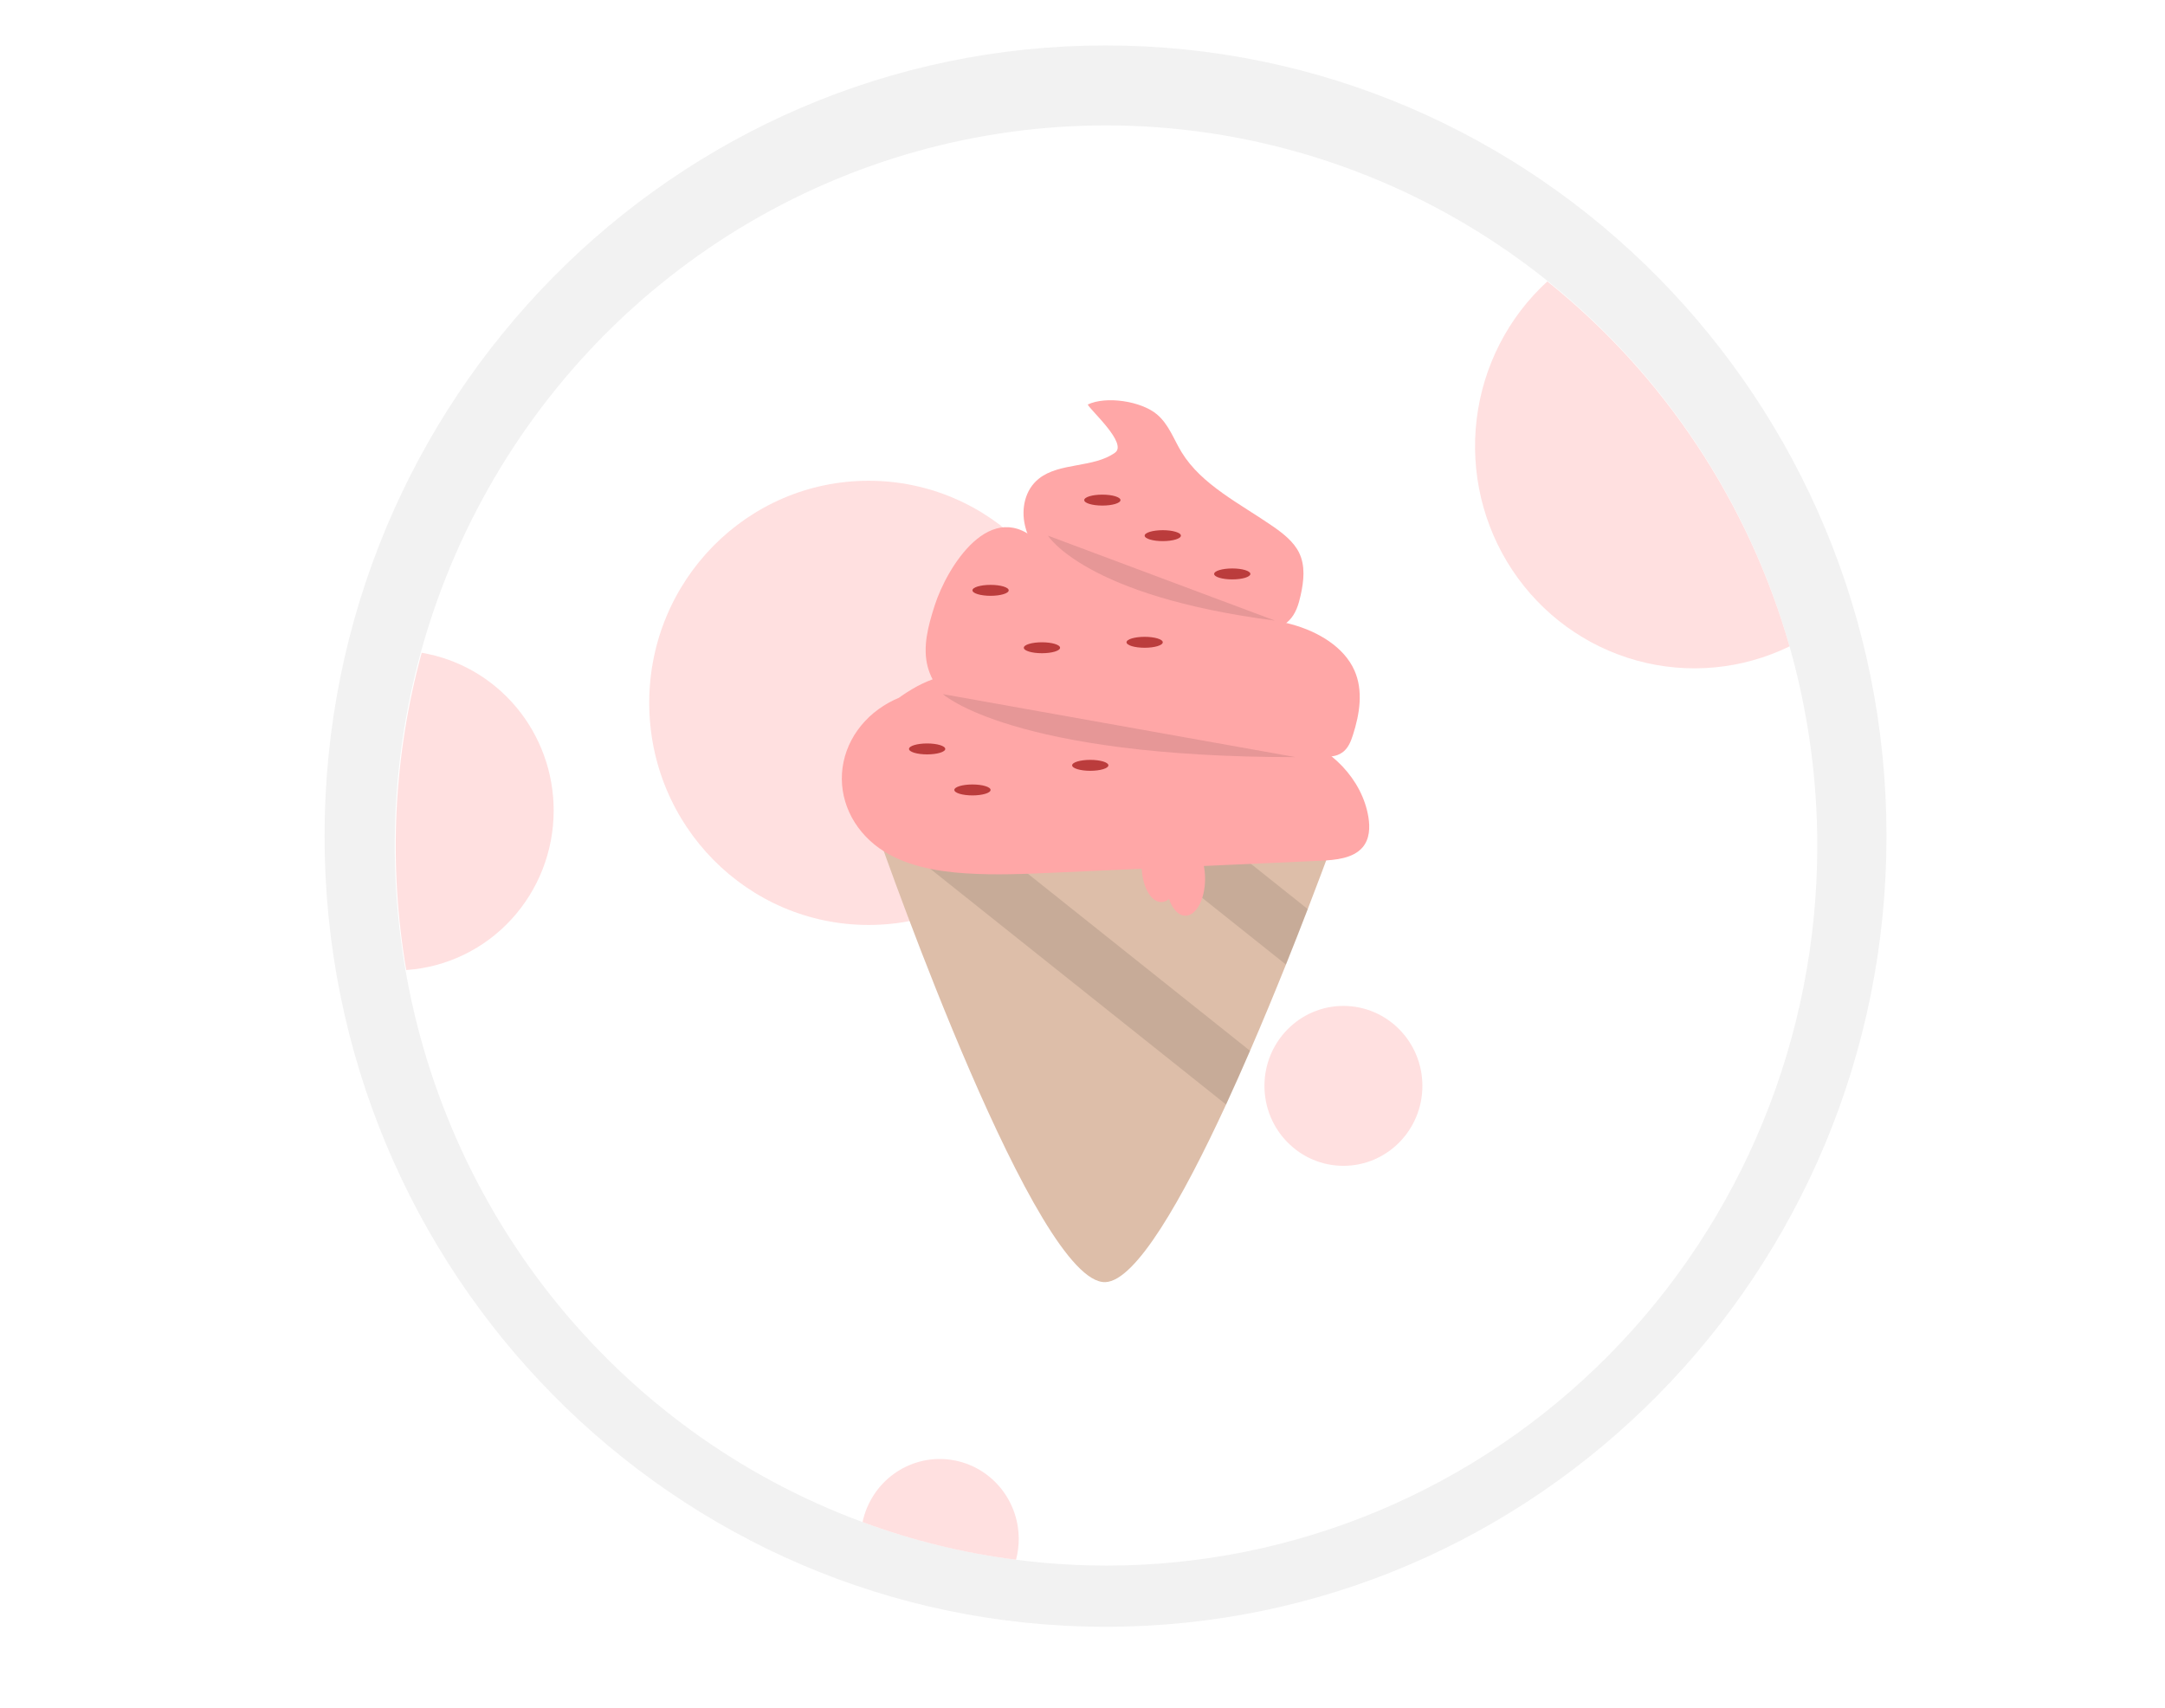 <svg width="218" height="172" viewBox="0 0 218 172" fill="none" xmlns="http://www.w3.org/2000/svg">
<g filter="url(#filter0_d_66_3)">
<path d="M120.734 111.15C64.01 135.771 15.614 144.266 10.555 130.491C7.522 122.233 20.561 108.03 46.327 91.527C46.418 91.467 46.519 91.427 46.625 91.408C46.73 91.39 46.837 91.393 46.94 91.419C47.043 91.444 47.139 91.491 47.224 91.556C47.309 91.622 47.381 91.704 47.435 91.8C47.489 91.895 47.525 92.002 47.54 92.113C47.555 92.224 47.549 92.338 47.522 92.447C47.496 92.557 47.45 92.661 47.386 92.752C47.322 92.844 47.242 92.922 47.151 92.981L47.148 92.983L47.139 92.989C22.867 108.536 9.428 122.654 12.065 129.836C16.64 142.293 66.137 133.01 120.152 109.566C174.166 86.121 215.934 55.791 211.36 43.335C208.711 36.123 189.914 35.976 162.302 42.952C162.199 42.978 162.091 42.983 161.987 42.966C161.882 42.949 161.782 42.91 161.693 42.852C161.603 42.794 161.526 42.717 161.465 42.626C161.404 42.535 161.361 42.432 161.339 42.323C161.316 42.214 161.314 42.1 161.332 41.989C161.351 41.877 161.39 41.77 161.447 41.674C161.505 41.578 161.579 41.494 161.666 41.427C161.753 41.361 161.852 41.313 161.955 41.286L161.958 41.285L161.963 41.284C191.27 33.88 209.825 34.389 212.869 42.679C217.928 56.454 177.457 86.53 120.734 111.15Z" fill="white"/>
<path d="M85.566 104.833C37.588 67.722 7.144 29.731 16.259 18.343C21.723 11.516 39.916 15.725 66.171 29.891C66.265 29.941 66.347 30.009 66.414 30.092C66.48 30.174 66.529 30.27 66.557 30.372C66.585 30.475 66.593 30.583 66.579 30.691C66.565 30.798 66.53 30.902 66.476 30.998C66.422 31.093 66.35 31.178 66.264 31.247C66.178 31.317 66.08 31.369 65.975 31.401C65.87 31.434 65.761 31.446 65.653 31.436C65.546 31.427 65.442 31.397 65.348 31.347L65.345 31.345L65.336 31.34C40.603 17.996 22.287 13.394 17.536 19.331C9.293 29.629 40.928 68.184 86.615 103.522C132.302 138.861 177.862 160.016 186.105 149.718C190.876 143.756 181.942 127.257 162.788 106.659C162.716 106.582 162.659 106.491 162.623 106.391C162.587 106.291 162.571 106.184 162.577 106.076C162.583 105.968 162.61 105.861 162.657 105.762C162.704 105.663 162.769 105.573 162.85 105.498C162.931 105.422 163.025 105.363 163.128 105.323C163.23 105.283 163.339 105.263 163.447 105.265C163.556 105.266 163.662 105.289 163.76 105.331C163.858 105.374 163.946 105.436 164.018 105.513L164.02 105.515L164.024 105.519C184.354 127.382 192.867 143.852 187.382 150.706C178.267 162.094 133.544 141.944 85.566 104.833Z" fill="white"/>
<path d="M111.319 159.781C154.75 159.781 189.957 124.142 189.957 80.178C189.957 36.215 154.75 0.575 111.319 0.575C67.888 0.575 32.681 36.215 32.681 80.178C32.681 124.142 67.888 159.781 111.319 159.781Z" fill="#F2F2F2"/>
<path d="M182.986 81.174C182.987 90.688 181.136 100.11 177.539 108.9C173.943 117.69 168.671 125.677 162.025 132.404C155.379 139.132 147.489 144.468 138.805 148.109C130.122 151.749 120.815 153.623 111.416 153.622C103.039 153.617 94.727 152.134 86.853 149.239C74.541 144.699 63.696 136.827 55.498 126.48C47.3 116.132 42.063 103.707 40.358 90.556C38.653 77.405 40.545 64.032 45.828 51.894C51.111 39.756 59.582 29.317 70.319 21.715C81.056 14.113 93.648 9.638 106.724 8.778C119.799 7.918 132.857 10.705 144.476 16.837C156.095 22.969 165.83 32.21 172.62 43.554C179.41 54.898 182.995 67.91 182.986 81.174Z" fill="white"/>
<path d="M87.463 89.123C99.662 89.123 109.552 79.112 109.552 66.762C109.552 54.413 99.662 44.402 87.463 44.402C75.263 44.402 65.373 54.413 65.373 66.762C65.373 79.112 75.263 89.123 87.463 89.123Z" fill="#FFE0E0"/>
<path d="M180.194 61.077C175.406 63.408 169.949 63.915 164.823 62.505C159.696 61.094 155.243 57.86 152.28 53.397C149.318 48.933 148.043 43.537 148.691 38.2C149.339 32.862 151.865 27.939 155.807 24.334C167.521 33.708 176.048 46.555 180.194 61.077Z" fill="#FFE0E0"/>
<path d="M135.273 113.373C139.665 113.373 143.225 109.769 143.225 105.323C143.225 100.878 139.665 97.274 135.273 97.274C130.881 97.274 127.321 100.878 127.321 105.323C127.321 109.769 130.881 113.373 135.273 113.373Z" fill="#FFE0E0"/>
<path d="M102.58 150.939C102.58 151.645 102.488 152.349 102.307 153.032C97.03 152.363 91.846 151.091 86.853 149.239C87.267 147.297 88.377 145.579 89.968 144.415C91.559 143.251 93.519 142.723 95.471 142.934C97.423 143.145 99.229 144.079 100.541 145.557C101.854 147.035 102.58 148.952 102.58 150.939Z" fill="#FFE0E0"/>
<path d="M55.751 77.597C55.751 81.68 54.217 85.612 51.461 88.594C48.705 91.577 44.932 93.388 40.907 93.66C39.085 83.028 39.616 72.12 42.462 61.721C46.175 62.347 49.547 64.286 51.981 67.193C54.414 70.1 55.75 73.787 55.751 77.597Z" fill="#FFE0E0"/>
<path d="M135.03 78.558C135.03 78.558 133.722 82.239 131.681 87.527C131.021 89.245 130.282 91.13 129.485 93.115C128.375 95.879 127.152 98.836 125.871 101.792C125.083 103.612 124.274 105.429 123.456 107.204C119.057 116.721 114.373 124.966 111.303 125.082C104.408 125.34 89.636 83.585 88.024 78.971C87.929 78.701 87.881 78.558 87.881 78.558H135.03Z" fill="#DDBEA9"/>
<path opacity="0.1" d="M131.681 87.527C131.021 89.245 130.282 91.13 129.485 93.115L111.218 78.558H120.426L131.681 87.527Z" fill="black"/>
<path opacity="0.1" d="M125.871 101.792C125.083 103.612 124.274 105.429 123.456 107.204L88.024 78.971C87.929 78.701 87.881 78.558 87.881 78.558H96.715L125.871 101.792Z" fill="black"/>
<path d="M112.273 41.576C110.112 43.126 106.694 42.54 104.617 44.181C103.196 45.303 102.817 47.223 103.204 48.893C103.592 50.564 104.622 52.046 105.659 53.472C106.374 54.456 107.116 55.448 108.121 56.197C109.527 57.243 111.33 57.731 113.098 58.122C116.948 58.974 120.879 59.489 124.838 59.662C126.603 59.739 128.603 59.662 129.792 58.479C130.485 57.79 130.763 56.846 130.966 55.933C131.284 54.505 131.46 52.967 130.804 51.636C130.265 50.543 129.227 49.723 128.176 48.995C124.88 46.713 120.998 44.823 118.986 41.538C118.186 40.232 117.693 38.718 116.481 37.705C114.901 36.385 111.386 35.844 109.526 36.727C109.813 37.32 113.569 40.648 112.273 41.576Z" fill="#FFA7A7"/>
<path d="M94.11 56.976C93.469 58.988 92.879 61.115 93.418 63.151C94.13 65.834 96.73 67.844 99.582 68.821C102.434 69.798 105.544 69.912 108.591 70.015L124.546 70.554C126.551 70.622 128.595 70.696 130.479 71.32C132.032 71.834 133.878 72.681 135.173 71.75C135.76 71.327 136.024 70.644 136.233 69.992C136.911 67.87 137.29 65.54 136.378 63.491C135.333 61.143 132.756 59.6 130.081 58.863C127.405 58.126 124.572 58.054 121.792 57.775C118.972 57.493 116.184 56.993 113.457 56.282C111.178 55.688 108.869 54.904 107.183 53.394C106.271 52.577 105.581 51.581 104.721 50.719C99.797 45.78 95.321 53.176 94.11 56.976Z" fill="#FFA7A7"/>
<path d="M90.604 66.216C89.052 66.845 87.706 67.826 86.696 69.064C85.686 70.302 85.047 71.755 84.84 73.282C84.632 74.81 84.865 76.36 85.514 77.782C86.163 79.204 87.206 80.451 88.544 81.401C90.974 83.126 94.153 83.726 97.233 83.927C100.241 84.124 103.262 83.989 106.273 83.853L132.922 82.659C134.484 82.589 136.252 82.426 137.205 81.305C137.917 80.467 137.959 79.312 137.789 78.267C137.178 74.508 134.041 71.18 130.035 70.04C128.525 69.611 126.934 69.475 125.357 69.341L113.934 68.374C112.396 68.243 110.848 68.112 109.357 67.745C104.84 66.634 100.803 63.389 96.152 63.87C92.997 64.196 90.399 66.195 88.106 68.184" fill="#FFA7A7"/>
<path opacity="0.1" d="M105.524 49.928C105.524 49.928 109.252 56.02 128.377 58.48L105.524 49.928Z" fill="black"/>
<path opacity="0.1" d="M94.945 65.884C94.945 65.884 101.874 72.227 130.467 72.227L94.945 65.884Z" fill="black"/>
<path d="M110.999 46.9C112.007 46.9 112.824 46.654 112.824 46.35C112.824 46.045 112.007 45.799 110.999 45.799C109.991 45.799 109.174 46.045 109.174 46.35C109.174 46.654 109.991 46.9 110.999 46.9Z" fill="#BB3C3C"/>
<path d="M117.083 50.479C118.091 50.479 118.908 50.232 118.908 49.928C118.908 49.624 118.091 49.378 117.083 49.378C116.075 49.378 115.258 49.624 115.258 49.928C115.258 50.232 116.075 50.479 117.083 50.479Z" fill="#BB3C3C"/>
<path d="M124.079 54.333C125.087 54.333 125.905 54.086 125.905 53.782C125.905 53.478 125.087 53.232 124.079 53.232C123.071 53.232 122.254 53.478 122.254 53.782C122.254 54.086 123.071 54.333 124.079 54.333Z" fill="#BB3C3C"/>
<path d="M99.744 55.985C100.752 55.985 101.569 55.738 101.569 55.434C101.569 55.13 100.752 54.883 99.744 54.883C98.736 54.883 97.919 55.13 97.919 55.434C97.919 55.738 98.736 55.985 99.744 55.985Z" fill="#BB3C3C"/>
<path d="M115.258 61.215C116.266 61.215 117.083 60.968 117.083 60.664C117.083 60.36 116.266 60.114 115.258 60.114C114.25 60.114 113.433 60.36 113.433 60.664C113.433 60.968 114.25 61.215 115.258 61.215Z" fill="#BB3C3C"/>
<path d="M93.356 71.951C94.364 71.951 95.181 71.705 95.181 71.401C95.181 71.097 94.364 70.85 93.356 70.85C92.348 70.85 91.531 71.097 91.531 71.401C91.531 71.705 92.348 71.951 93.356 71.951Z" fill="#BB3C3C"/>
<path d="M104.916 61.766C105.924 61.766 106.741 61.519 106.741 61.215C106.741 60.911 105.924 60.664 104.916 60.664C103.907 60.664 103.09 60.911 103.09 61.215C103.09 61.519 103.907 61.766 104.916 61.766Z" fill="#BB3C3C"/>
<path d="M97.919 76.081C98.927 76.081 99.744 75.834 99.744 75.53C99.744 75.226 98.927 74.979 97.919 74.979C96.911 74.979 96.094 75.226 96.094 75.53C96.094 75.834 96.911 76.081 97.919 76.081Z" fill="#BB3C3C"/>
<path d="M109.782 73.603C110.79 73.603 111.608 73.356 111.608 73.052C111.608 72.748 110.79 72.502 109.782 72.502C108.774 72.502 107.957 72.748 107.957 73.052C107.957 73.356 108.774 73.603 109.782 73.603Z" fill="#BB3C3C"/>
<path d="M116.931 86.817C118.023 86.817 118.908 85.153 118.908 83.1C118.908 81.048 118.023 79.384 116.931 79.384C115.839 79.384 114.954 81.048 114.954 83.1C114.954 85.153 115.839 86.817 116.931 86.817Z" fill="#FFA7A7"/>
<path d="M119.365 88.193C120.457 88.193 121.342 86.529 121.342 84.477C121.342 82.424 120.457 80.76 119.365 80.76C118.273 80.76 117.387 82.424 117.387 84.477C117.387 86.529 118.273 88.193 119.365 88.193Z" fill="#FFA7A7"/>
</g>
<defs>
<filter id="filter0_d_66_3" x="6.123" y="0.575" width="211.173" height="167.206" filterUnits="userSpaceOnUse" color-interpolation-filters="sRGB">
<feFlood flood-opacity="0" result="BackgroundImageFix"/>
<feColorMatrix in="SourceAlpha" type="matrix" values="0 0 0 0 0 0 0 0 0 0 0 0 0 0 0 0 0 0 127 0" result="hardAlpha"/>
<feOffset dy="4"/>
<feGaussianBlur stdDeviation="2"/>
<feComposite in2="hardAlpha" operator="out"/>
<feColorMatrix type="matrix" values="0 0 0 0 0 0 0 0 0 0 0 0 0 0 0 0 0 0 0.25 0"/>
<feBlend mode="normal" in2="BackgroundImageFix" result="effect1_dropShadow_66_3"/>
<feBlend mode="normal" in="SourceGraphic" in2="effect1_dropShadow_66_3" result="shape"/>
</filter>
</defs>
</svg>
